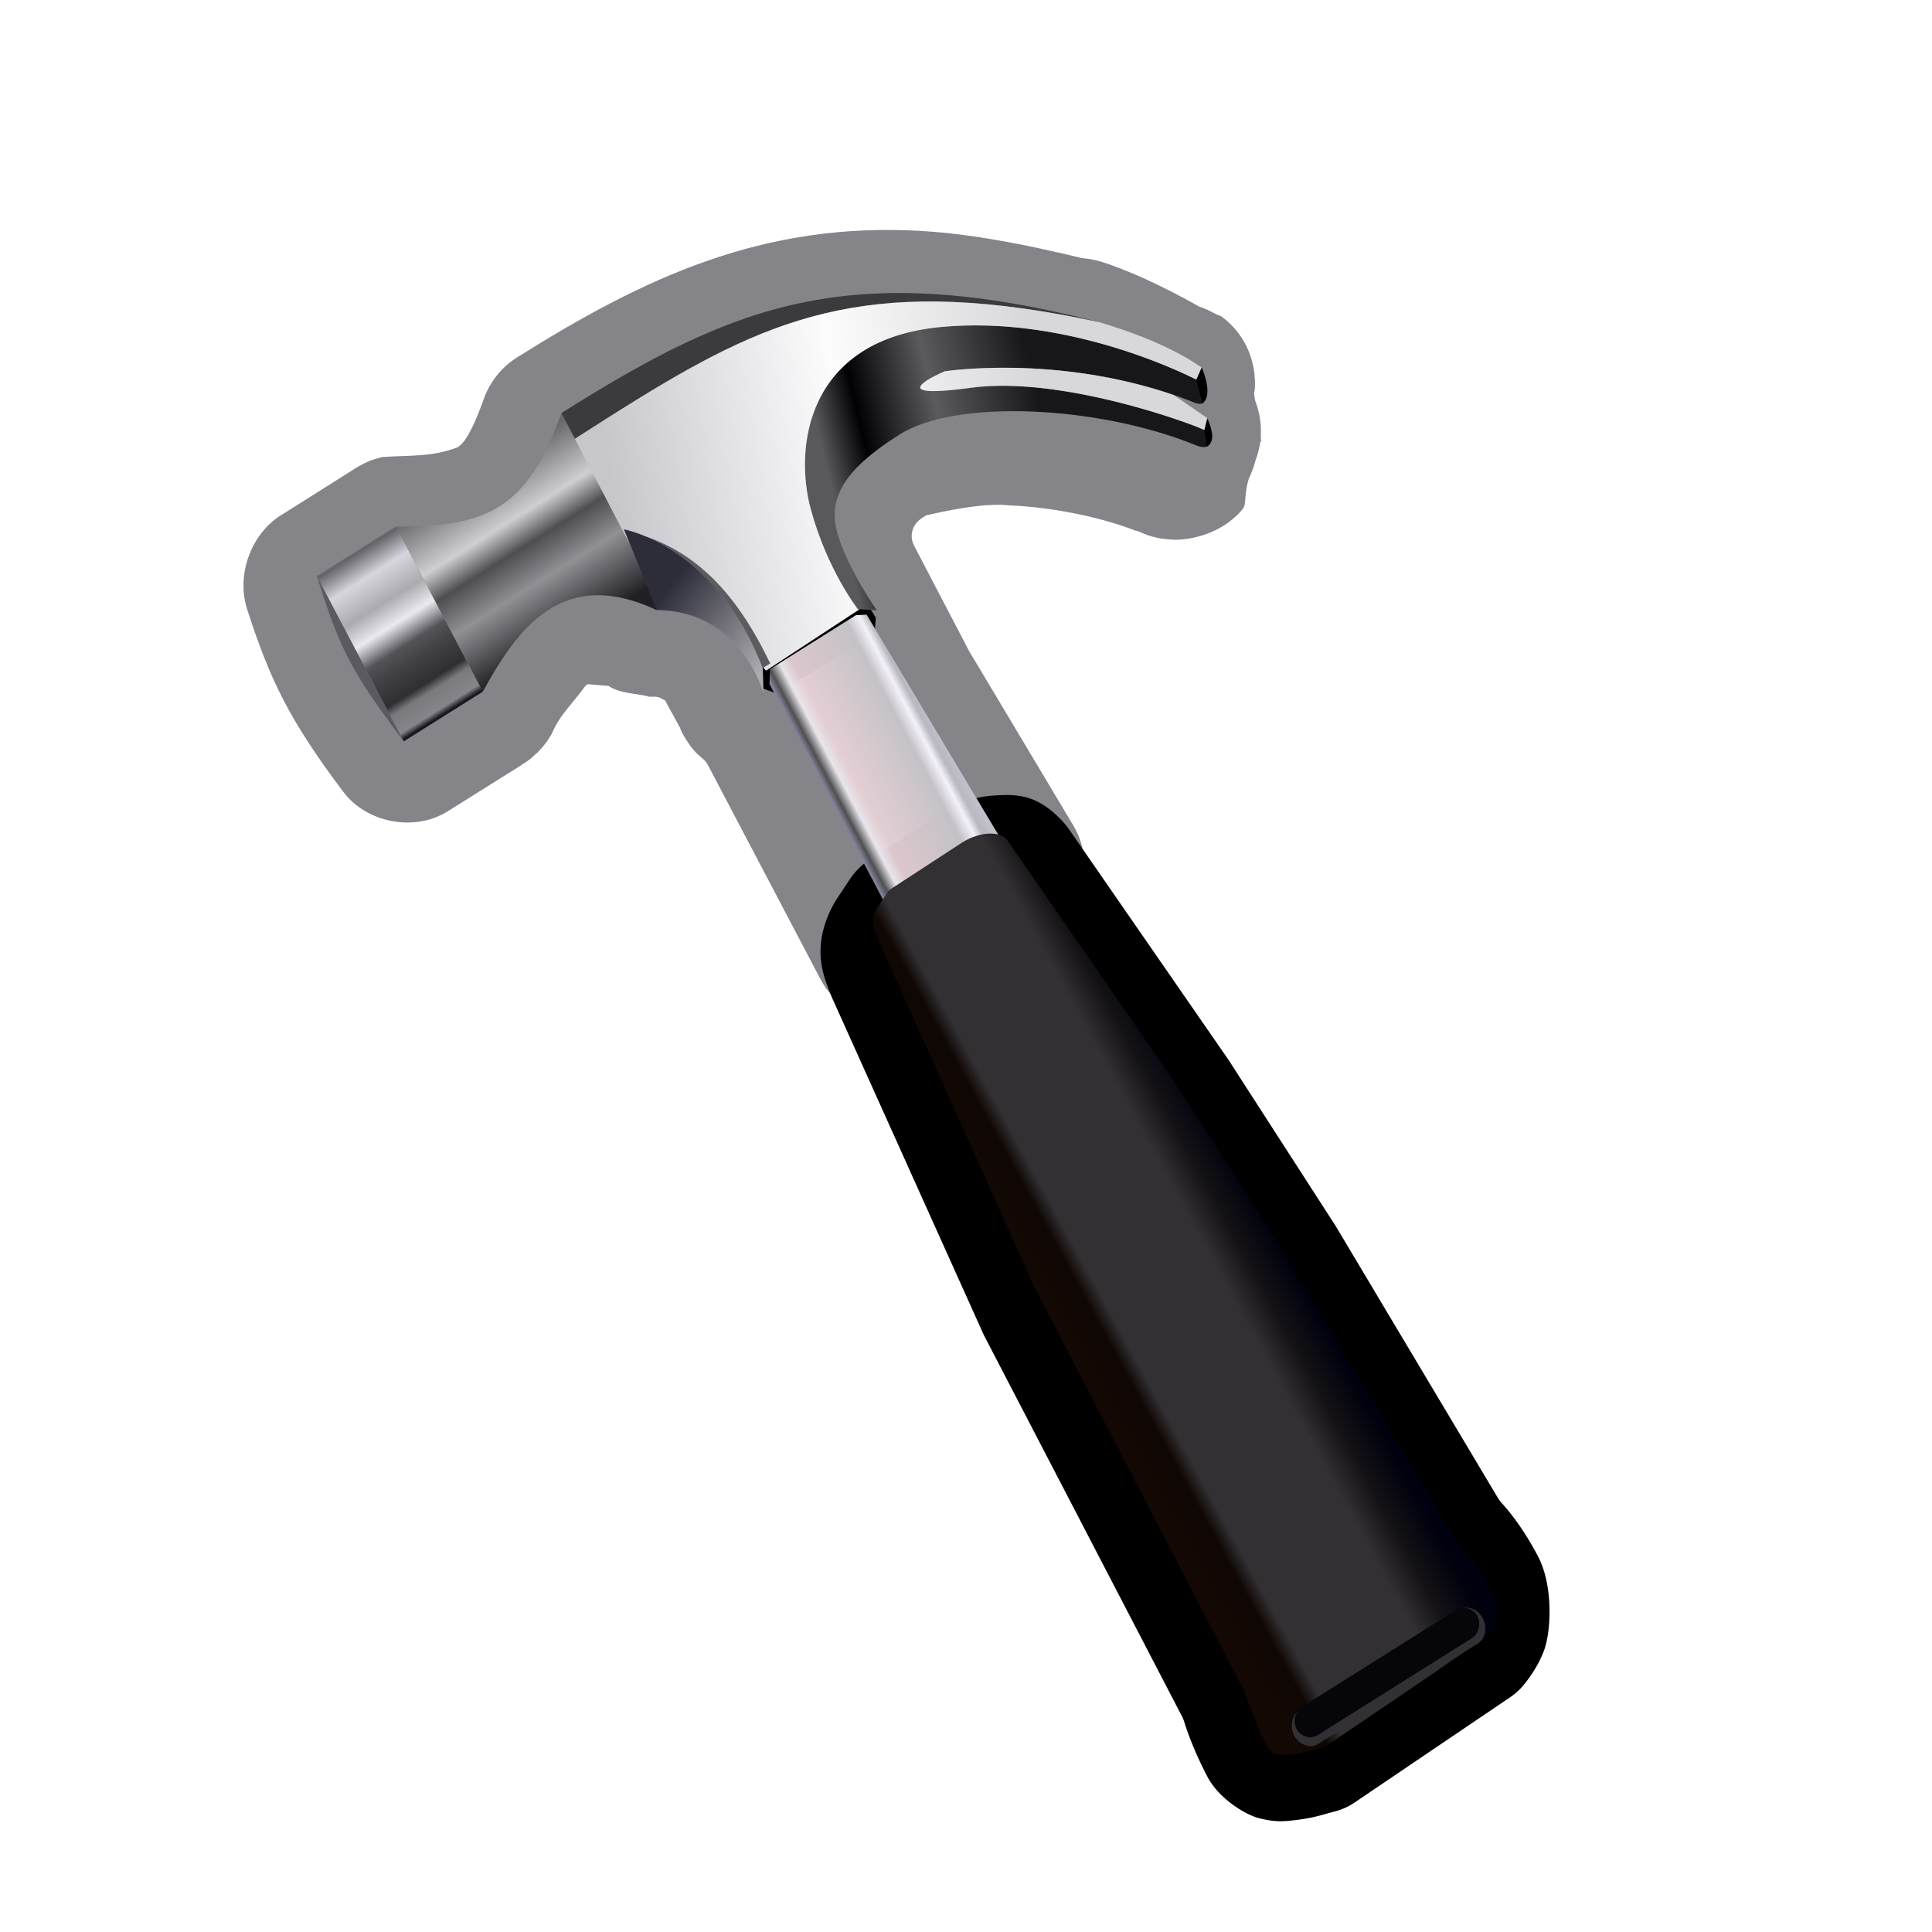 <svg height="32" viewBox="0 0 8.466 8.466" width="32" xmlns="http://www.w3.org/2000/svg" xmlns:xlink="http://www.w3.org/1999/xlink"><linearGradient id="a" gradientUnits="userSpaceOnUse" x1="373.532" x2="386.947" y1="948.605" y2="948.605"><stop offset="0" stop-color="#828398"/><stop offset=".05" stop-color="#4f4e50"/><stop offset=".14" stop-color="#e8e5eb"/><stop offset=".232" stop-color="#e9d3d9" stop-opacity=".941"/><stop offset=".762" stop-color="#c4c2c7"/><stop offset=".87" stop-color="#f4f1fa"/><stop offset=".934" stop-color="#b8b8bf"/><stop offset="1" stop-color="#c1bfcc"/></linearGradient><linearGradient id="b" gradientUnits="userSpaceOnUse" x1="368.647" x2="393.877" y1="1013.709" y2="1013.33"><stop offset="0" stop-color="#130804"/><stop offset=".17" stop-color="#0f0704"/><stop offset=".238" stop-color="#323033"/><stop offset=".718" stop-color="#323033"/><stop offset=".848" stop-color="#141215"/><stop offset="1" stop-color="#00010e"/></linearGradient><linearGradient id="c" gradientUnits="userSpaceOnUse" x1="369.395" x2="373.533" y1="910.599" y2="923.033"><stop offset="0" stop-color="#2d2d39"/><stop offset="1" stop-color="#acabb0"/></linearGradient><linearGradient id="d" gradientUnits="userSpaceOnUse" x1="389.767" x2="412.856" y1="908.182" y2="914.37"><stop offset="0" stop-color="#59585d"/><stop offset=".193" stop-color="#010103"/><stop offset=".543" stop-color="#5b5b5d"/><stop offset="1" stop-color="#171719"/></linearGradient><linearGradient id="e" gradientTransform="matrix(-.941 0 0 .941 23.424 59.633)" gradientUnits="userSpaceOnUse" x1="-353.82" x2="-353.82" y1="903.4" y2="883.11"><stop offset="0" stop-color="#202024"/><stop offset=".337" stop-color="#919095"/><stop offset=".539" stop-color="#4e4d51"/><stop offset=".695" stop-color="#cfcfd1"/><stop offset="1" stop-color="#69696b"/></linearGradient><linearGradient id="f" gradientUnits="userSpaceOnUse" x1="342.12" x2="342.12" y1="909.546" y2="890.923"><stop offset="0" stop-color="#181820"/><stop offset=".035" stop-color="#86858a"/><stop offset=".141" stop-color="#7a797e"/><stop offset=".196" stop-color="#2f2e33"/><stop offset=".333" stop-color="#414045"/><stop offset=".431" stop-color="#545358"/><stop offset=".561" stop-color="#ebeaf0"/><stop offset=".692" stop-color="#abaaaf"/><stop offset=".86" stop-color="#d7d6dc"/><stop offset="1" stop-color="#66656a"/></linearGradient><linearGradient id="g" gradientUnits="userSpaceOnUse" x1="369.395" x2="414.277" y1="895.753" y2="911.29"><stop offset="0" stop-color="#c7c6cb"/><stop offset=".543" stop-color="#fcfcfd"/><stop offset="1" stop-color="#d8d8da"/></linearGradient><filter id="h" color-interpolation-filters="sRGB" height="1.273" width="1.04" x="-.02" y="-.136"><feGaussianBlur stdDeviation=".198"/></filter><g stroke-width="2.428" transform="matrix(.035 -.022 .02 .038 -28.192 -23.926)"><path d="m410.259 893.791c-14.514-9.515-28.507-11.138-44.46-11.138-1.895-0-3.73.648-5.142 1.79-1.599 1.295-2.641 1.958-3.373 2.327-.366.184-.642.291-.928.365-.143.037-.501.073-.513.074-2.948-.53-5.083-2.023-7.656-3.288-.066-.012-.132-.027-.197-.044-.203-.064-.412-.123-.618-.172-.11-.025-.217-.053-.329-.074-.007-.004-.012-.007-.018-.01-.137-.027-.295-.044-.433-.065-.246-.034-.479-.059-.726-.072-.016-.001-.031-.003-.047-.004-.161-.012-.321-.021-.481-.024l-9.491.019c-.007-.004-.012-.007-.018-.01-3.767.001-7.181 2.741-7.838 6.287-1.346 7.306-1.535 11.863 0 21.093.675 3.983 4.73 7.364 8.869 7.361l9.102.01c.009-.003.019-.004.029-.007l.047.004.076-.003c.055-.001.106-.02.161-.022.038.005.075.012.113.019.202 0.0.405-.007.606-.02.004-.005.007-.012.01-.017.076-.004.152-.001.227-.008.01-.001.018-.005.029-.007.019-.005.038-.009.057-.013.235-.028.483-.072.713-.12.007.004.013.007.018.01.273-.053.546-.123.81-.202.555-.164 1.099-.396 1.6-.67l.029-.007c1.643-1.209 3.751-1.572 5.518-2.312.001-0.0.293-.038.294-.038l1.878 1.292c-.099-.3-.124-.262-.097-.218.645 1.461 2.384 2.365 3.4 3.372.121.069.146.088.186.107.02.009.026.019.13.075.052.028.293.169.297.172.001.001.311.272.313.273.001.001.388.57.388.571.033 3.091.001.099.046 3.007.003.009.005.019.009.028-.003.051-.008.103-.014.153-.021.2-.043.394-.047.596.003.009.005.019.009.028.004.055.005.109.004.164.003.224.014.443.035.667.004.043.019.086.024.13-0.0.015-.001.03-.001.046.02.197.041.403.075.598l.009.028c.017.061.03.123.041.186.054.262.112.524.193.781.001.005.017.005.018.01l.009.028c.074.21.145.417.235.621.12.27.181.557.181.844l-.013 24.759c.003 2.791 1.607 5.617 4.081 7.208 2.474 1.59 5.736 1.889 8.304.751.013-.008.026-.016.039-.024l.326-.135c.247-.105.515-.162.79-.168l5.011-.064c.237-.003.476.034.706.107l1.535.471c2.572.8 5.453.365 7.513-1.138 2.06-1.502 3.239-4.032 3.093-6.6l-1.171-20.822.044-12.08c-.023-1.036.751-1.883 1.812-1.98.335-.028.266-.028.833-.028 4.025 1.322 6.761 2.531 8.25 3.631 3.994 2.509 8.068 6.004 10.758 9.191l.039-.024c.719.922 1.282 1.658 2.891 2.709 1.375.898 4.676 2.205 7.881 1.269.517-.151.541-.204.791-.513.251-.309.627-.988 1.387-1.717.086-.085.18-.162.281-.23.435-.281.854-.599 1.222-.958.037-.041.076-.08.117-.117.092-.075.193-.151.281-.23.013-.008.026-.016.039-.024l.049-.041c.004-.005.007-.012.01-.017.416-.346.784-.735 1.114-1.159l-.23.399c.2-.451.224-.277.353-.397.013-.048-.003-.063.013-.108.052-.138.119-.27.201-.392.591-.91.979-1.957 1.136-3.04.008-.079.019-.156.036-.233.234-.842.437-.885.573-1.078.136-.193.239-.626.026.084.039-.144.094-.283.164-.414l.01-.017c.004-.005.007-.012.01-.017.03-.05.061-.105.09-.156l-.001.046c.074-.142.138-.291.203-.437.026-.069.057-.136.091-.202.027-.046.054-.092.08-.139.082-.194.151-.391.217-.591.007-.012.013-.023.02-.035.018-.05.027-.109.043-.16.013-.054.027-.107.043-.16.06-.201.108-.4.152-.606.369-1.751.085-3.67-.757-5.335-.103-.109-.307-.333-.5-.635l-.081-.116c-.244-.365-.511-.716-.808-1.044-.091-.094-.173-.196-.246-.303-2.388-3.758-5.1-7.265-6.997-9.192-.079-.079-.156-.154-.238-.23-.003-.009-.007-.019-.008-.028l-.064-.06.008.028c-.3-.278-.622-.548-.958-.784-.06-.039-.119-.08-.176-.124-.023-.018-.051-.05-.064-.06-.013-.01-.074-.042-.074-.043-4.735-4.359-9.242-8.134-13.641-11.017zm21.916 36.079c-.033.028-.062.061-.127.135-.031.034-.07.093-.109.145.063-.02.206-.269.236-.28z" fill="#848489" stroke-width=".907"/><path d="m382.931 945.24-8.793.133c-.982.015-1.96.233-2.855.638l-2.177.985c-.215.098-.426.206-.631.324a2.81 2.81 22.42 0 1 -.001.001c-4.335 2.503-4.435 5.893-4.657 7.569h.001c-.021.159-.037.319-.048.48l-2.404 37.218c-.009.139-.014.28-.014.42l-.237 43.63a2.81 2.81 22.42 0 1 -.051.519c-.132.681-.544 2.924-.544 6.12 0 2.477 1.662 5.269 2.747 6.309 1.37 1.313 2.283 1.714 3.376 2.198 2.015.893 3.036 1.056 4.085 1.383.767.239 1.576.349 2.379.322l19.804-.648c.495-.017.989-.085 1.47-.202a2.81 2.81 22.42 0 1 .032-.013s2.157-.539 4.014-1.986c1.607-1.252 4.104-5.094 4.104-8.493 0-3.387-.507-5.573-.794-6.688a2.81 2.81 22.42 0 1 -.085-.544l-1.793-32.286c-.005-.085-.01-.17-.018-.255a2.81 2.81 22.42 0 1 -.001 0l-1.831-19.978a2.81 2.81 22.42 0 1 0-.004c-.008-.079-.015-.156-.025-.234v-.001l-3.573-28.535v-.001c-.041-.326-.104-.65-.19-.967a2.81 2.81 22.42 0 1 0-.001c-1.02-3.807-2.98-4.937-5.112-6.019a2.81 2.81 22.42 0 1 -.009-.004c-1.965-.997-3.852-1.396-6.042-1.396a2.81 2.81 22.42 0 1 -.021 0c-.029-0-.058-0-.087 0z" stroke-width=".907"/><path d="m373.594 925.884c-.082-.102-.982-1.125-.982-1.125l1.104-2.086 11.43-.01 1.504 1.157.058.926-.983 1.446z" fill-rule="evenodd" stroke-width="2.164"/><path d="m373.425 924.689.789-1.244h10.751l1.032.541 1.644 28.928-3.186-.992-8.806.102-2.224.992z" fill="url(#a)" stroke-width="2.164"/><path d="m368.221 1037.783.261-46.406 2.522-38.884c.114-.863.312-1.889 1.169-2.383l2.276-1.03 9.212-.151c2.235 0 4.075.987 4.393 2.175l3.74 29.836 1.914 20.876 1.914 34.62s.87 3.285.87 6.263c0 2.978-2.784 3.653-2.784 3.653l-20.702.696c-2.044-.638-5.393-1.365-5.393-3.175 0-1.81.609-6.089.609-6.089z" fill="url(#b)" fill-rule="evenodd" stroke-width="2.301"/><g stroke-width="2.284"><g fill-rule="evenodd"><path d="m372.395 925.158s2.052-8.324-5.943-13.023l.916-8.789s7.859 6.363 6.211 19.608z" fill="url(#c)"/><path d="m374.511 922.957c.529-12.008-4.201-16.659-7.143-19.612 0 0 7.859 6.363 6.211 19.608z" fill="#5b5c60"/><path d="m387.171 924.152s-.691-5.093.086-8.718c.777-3.625 3.712-5.266 10.79-5.266s20.027 8.287 27.191 16.919c1.031 1.323 1.758 1.089 1.813-.518.043-.213-10.46-12.526-20.027-16.573-9.638-4.078-1.64-2.849-1.64-2.849s12.257 4.92 21.666 15.969c1.243 1.671 1.632.625 1.899-1.122 0 0-8.459-12.689-21.752-18.904-13.293-6.215-19.767 2.503-21.234 8.718-1.467 6.215-.518 11.221-.518 11.221z" fill="url(#d)"/><path d="m428.62 921.594-.58 2.365c1.063-.015 1.592-1.663 1.724-3.159z"/><path d="m426.898 926.381-.557 1.579c1.033 0 1.324-1.136 1.442-2.472z"/></g><path d="m367.26 889.889c-8.101 6.56-12.724 5.735-21.192.82v19.044c6.28-3.518 13.676-6.65 20.415 2.417l.9-8.648z" fill="url(#e)"/><path d="m336.176 890.707h9.888v19.044h-9.888z" fill="url(#f)"/><path d="m367.26 889.889c21.506 0 34.676 2.165 55.149 21.466-21.19-18.617-33.103-18.679-55.148-18.496z" fill="#3b3b3d" fill-rule="evenodd"/><path d="m375.085 892.835c-2.477-.021-5.074-.001-7.829.022l-.053 12.028.162-1.547s.121.098.331.296c.003.002.001.001.004.004.209.197.504.492.854.887.006.007.008.008.013.015.045.051.097.117.143.171.108.125.217.255.332.397.008.009.016.019.024.028 2.759 3.071 5.876 7.941 5.441 17.816l-.849-.006.103.41 11.799-.224.004-.026-.119-.077s-.949-5.007.518-11.222c1.467-6.215 7.942-14.934 21.235-8.718 12.015 5.618 20.012 16.431 21.452 18.477l1.095-.759c-1.872-3.617-5.02-7.102-7.34-9.453-18.541-16.29-29.98-18.374-47.319-18.518zm28.276 14.137c-1.496-.002-2.361.473 3.663 3.022 9.184 3.886 19.129 15.279 19.88 16.38l.869-.876-2.013-3.823c-9.201-10.028-20.375-14.528-20.375-14.528s-1.125-.173-2.022-.175zm-30.534 5.45c.163.554.311 1.132.439 1.738-.128-.605-.276-1.184-.439-1.738zm.439 1.74c.112.53.204 1.09.283 1.661-.08-.571-.17-1.129-.283-1.661zm.325 1.923c.072.566.118 1.159.152 1.763-.035-.604-.08-1.198-.152-1.763zm.176 2.059c.032.696.038 1.416.013 2.162.025-.747.019-1.465-.013-2.162zm.011 2.214c-.026.738-.085 1.5-.174 2.287.09-.787.148-1.55.174-2.287zm55.976.463c-0.0.003-.002.006-.002.009l.006-.004zm-1.977 4.692c-.004.043-.012.079-.017.121l.051-.057z" fill="url(#g)"/><path d="m336.176 890.707c-1.381 7.501-1.553 9.705 0 19.044z" fill="#5b5a60"/></g><rect fill="#323033" filter="url(#h)" height="3.488" rx="1.744" transform="matrix(.987 0 0 1.126 4.573 -138.906)" width="23.862" x="370.97" y="1049.2"/><rect fill="#060509" height="3.305" rx="1.653" stroke-width="2.301" width="22.616" x="371.263" y="1042.332"/></g></svg>
